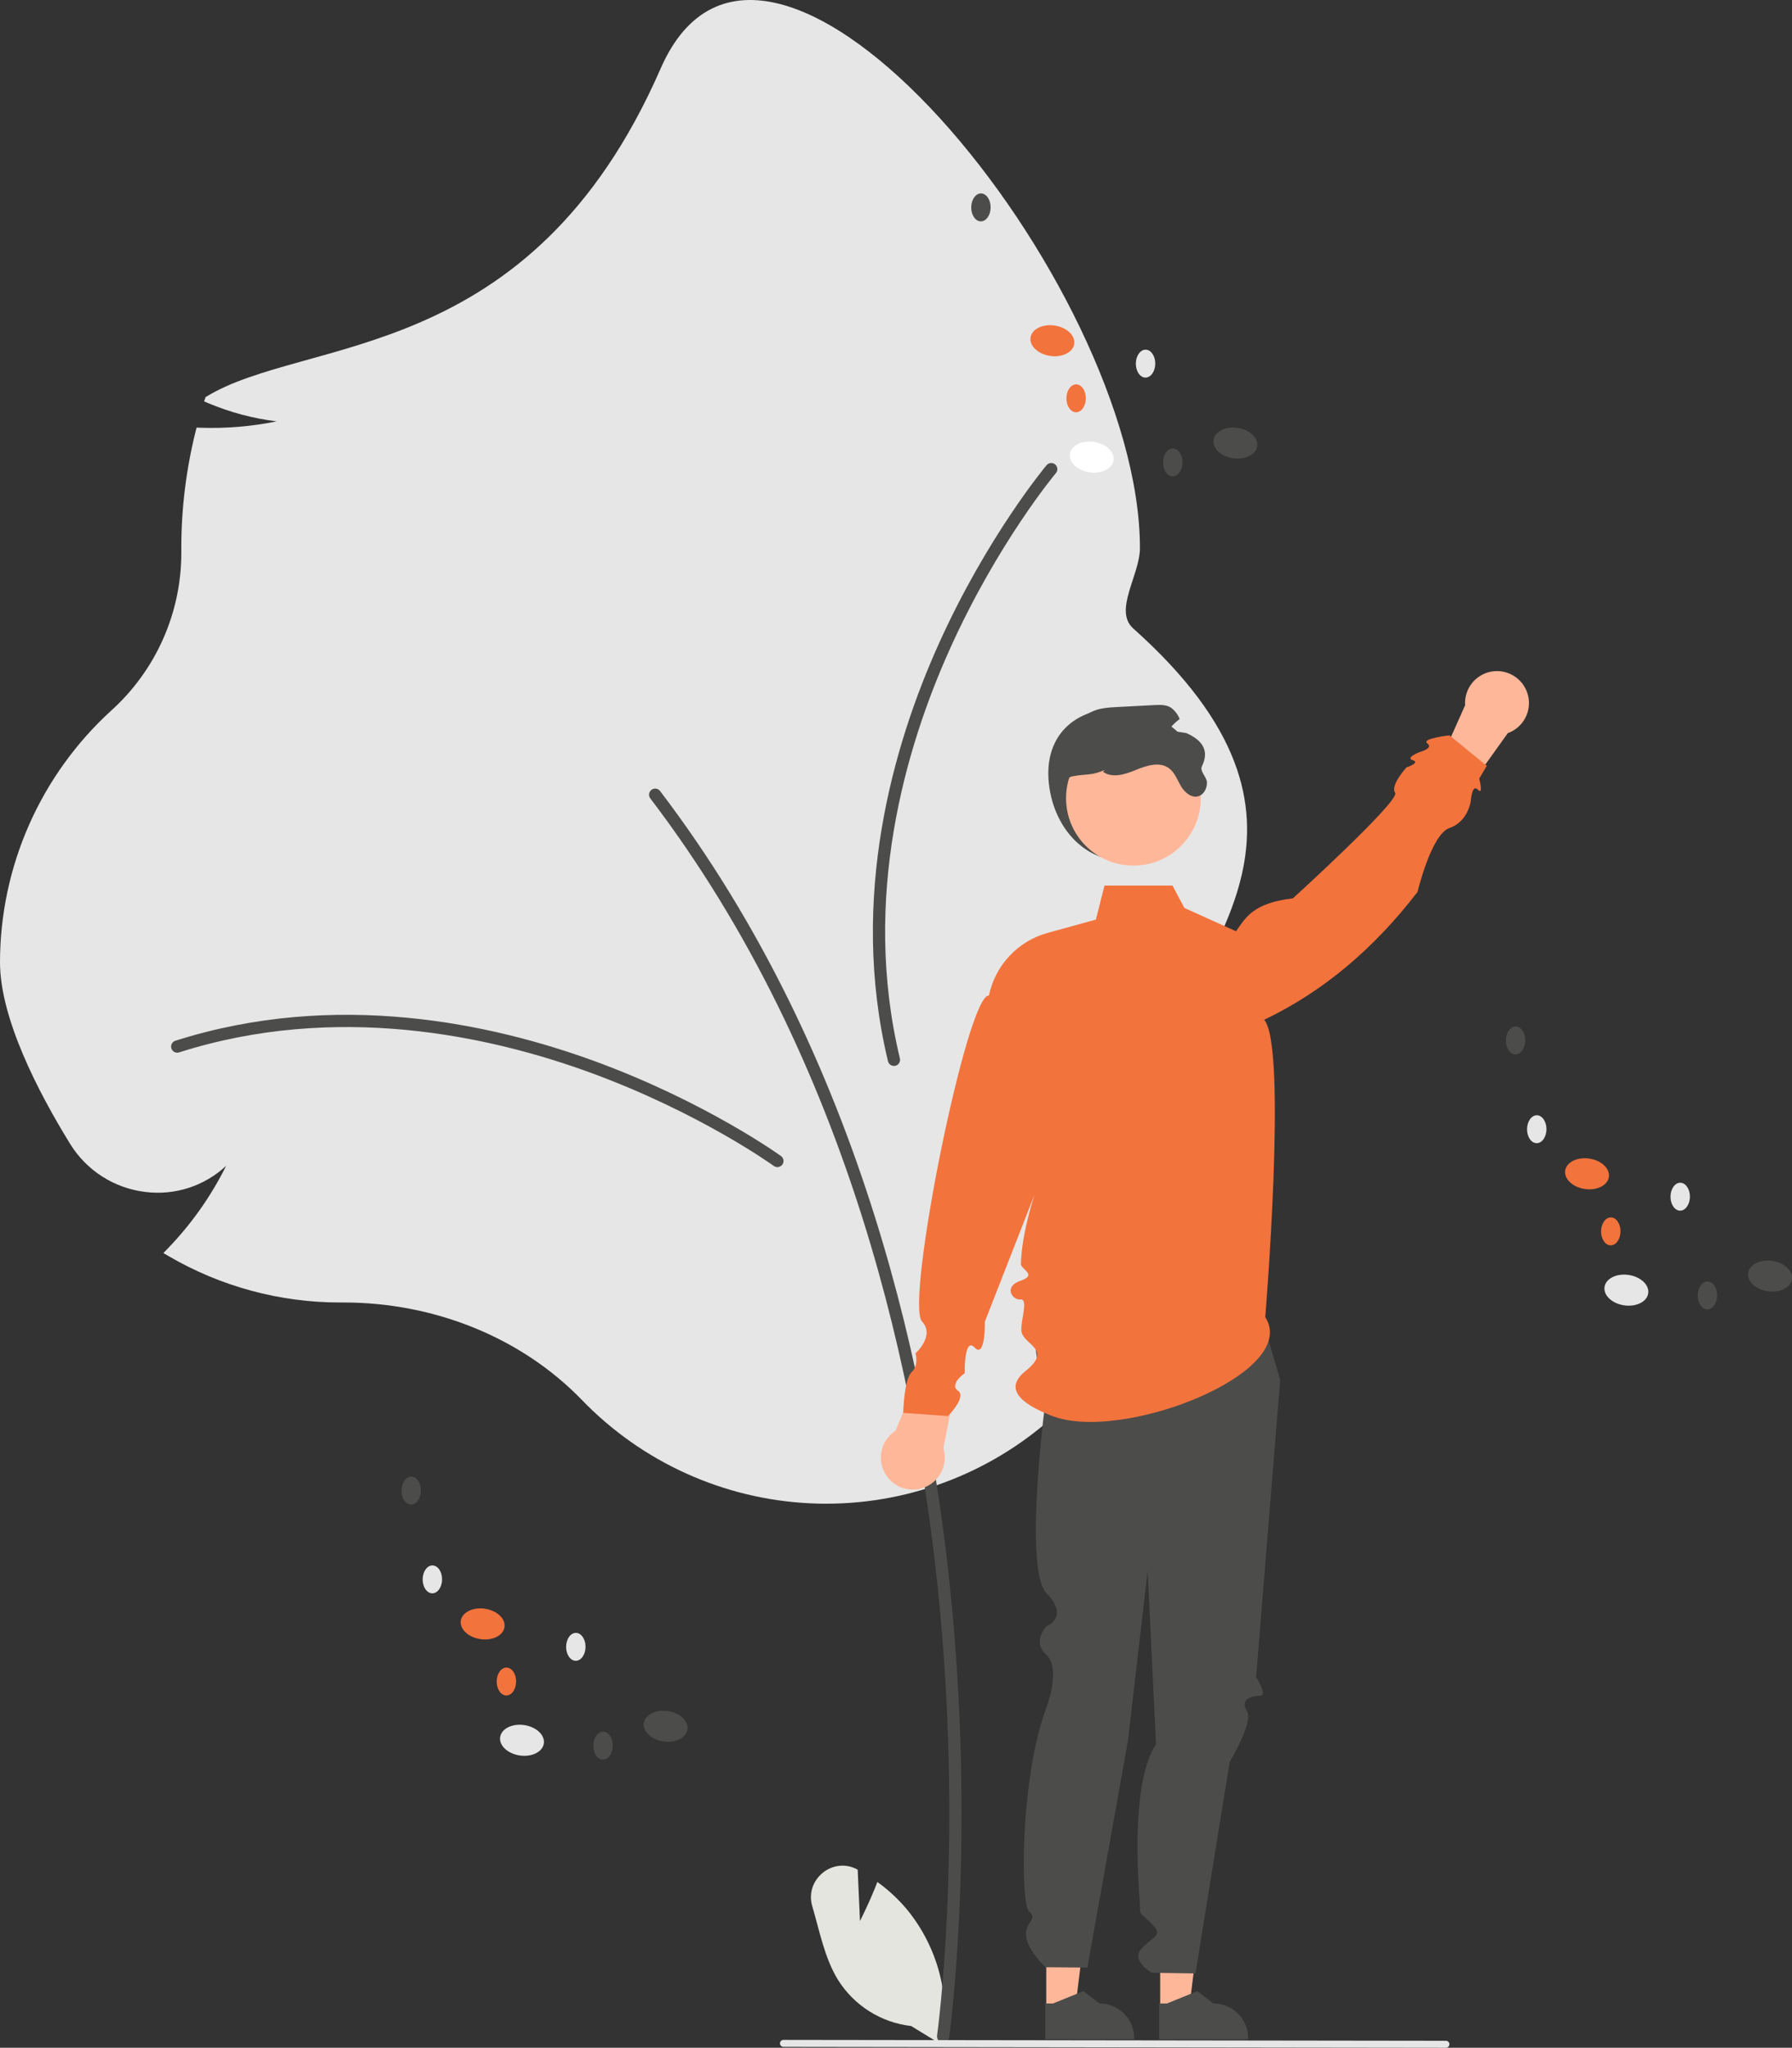 <svg width="478" height="546" viewBox="0 0 478 546" fill="none" xmlns="http://www.w3.org/2000/svg">
<rect x="0" y="0" width="478" height="546" fill="#333333" stroke="none"/>
<g clip-path="url(#clip0_127_116)">
<path d="M229.389 512.215L228.779 498.516C228.716 498.483 228.653 498.449 228.589 498.416C222.062 494.99 214.58 501.191 216.665 508.263C218.627 514.916 219.945 522.088 223.536 527.912C225.657 531.294 228.513 534.156 231.891 536.285C235.269 538.413 239.082 539.755 243.049 540.209L251.342 545.287C252.48 538.943 252.229 532.427 250.607 526.189C248.984 519.951 246.029 514.138 241.944 509.153C239.625 506.378 236.965 503.907 234.028 501.797C232.042 507.035 229.389 512.215 229.389 512.215Z" fill="#E5E5DF"/>
<path d="M155.138 373.199C139.171 356.732 116.033 347.288 91.657 347.288L90.716 347.29C74.66 347.296 58.891 343.037 45.02 334.949L43.577 334.108L44.74 332.91C51.033 326.398 56.288 318.957 60.321 310.849C57.457 313.519 54.041 315.527 50.315 316.731C46.589 317.935 42.644 318.305 38.759 317.815C34.657 317.326 30.72 315.914 27.242 313.686C23.763 311.458 20.835 308.471 18.675 304.95C10.156 291.126 0 271.51 0 256.566C0.013 243.935 2.658 231.445 7.765 219.893C12.872 208.341 20.33 197.979 29.663 189.469C35.572 184.141 40.292 177.627 43.514 170.353C46.737 163.078 48.391 155.206 48.367 147.249L48.362 146.117C48.361 135.642 49.641 125.206 52.174 115.041L52.431 114.015L53.487 114.052C60.297 114.283 67.11 113.713 73.786 112.351C67.524 111.583 61.398 109.953 55.581 107.509L54.445 107.049L54.831 105.885C81.407 89.429 141.396 97.951 176.216 18.28C204.449 -46.321 304.068 75.627 304.068 146.117C304.068 153.31 296.951 162.814 302.279 167.568C359.879 218.959 320.136 251.959 307.605 285.165C304.632 293.043 311.079 301.692 311.079 310.216C311.079 311.662 311.042 313.155 310.969 314.653L310.858 316.956L308.937 315.678C305.138 313.189 301.616 310.3 298.432 307.061C301.736 314.663 303.292 322.909 302.988 331.192C302.684 339.475 300.526 347.585 296.674 354.924C290.638 366.317 284.798 374.474 279.317 379.166C261.76 394.192 239.125 401.943 216.043 400.834C192.961 399.725 171.174 389.84 155.138 373.199Z" fill="#E6E6E6"/>
<path d="M251.572 544.611C251.964 544.611 252.343 544.469 252.64 544.212C252.936 543.954 253.13 543.598 253.185 543.21C253.254 542.723 260.043 493.756 253.946 428.676C248.315 368.573 230.231 282.005 176.061 210.907C175.931 210.736 175.769 210.593 175.584 210.485C175.398 210.377 175.194 210.306 174.981 210.278C174.769 210.249 174.553 210.262 174.345 210.317C174.138 210.372 173.944 210.467 173.773 210.597C173.602 210.727 173.459 210.889 173.351 211.074C173.244 211.26 173.173 211.464 173.145 211.677C173.116 211.89 173.13 212.106 173.185 212.313C173.24 212.52 173.335 212.715 173.465 212.885C227.168 283.369 245.106 369.302 250.697 428.98C256.759 493.681 250.023 542.267 249.954 542.75C249.922 542.981 249.939 543.217 250.005 543.441C250.072 543.666 250.185 543.873 250.339 544.05C250.492 544.226 250.681 544.368 250.894 544.465C251.107 544.561 251.338 544.612 251.572 544.611Z" fill="#4C4C4A"/>
<path d="M207.365 311.193C207.71 311.194 208.046 311.085 208.325 310.882C208.603 310.68 208.811 310.395 208.918 310.067C209.024 309.739 209.025 309.386 208.918 309.058C208.812 308.73 208.604 308.445 208.326 308.242C208.129 308.099 188.312 293.819 158.685 282.971C131.298 272.943 89.651 263.853 46.777 277.499C46.572 277.564 46.383 277.668 46.219 277.807C46.055 277.945 45.919 278.114 45.821 278.304C45.722 278.495 45.662 278.703 45.644 278.916C45.626 279.13 45.65 279.345 45.715 279.549C45.78 279.754 45.884 279.943 46.023 280.107C46.161 280.271 46.33 280.406 46.521 280.504C46.712 280.603 46.92 280.663 47.133 280.68C47.347 280.698 47.562 280.674 47.766 280.608C89.762 267.243 130.654 276.183 157.563 286.035C186.767 296.729 206.214 310.742 206.407 310.882C206.686 311.084 207.021 311.194 207.365 311.193Z" fill="#4C4C4A"/>
<path d="M282.034 125.209C282.059 124.866 281.975 124.523 281.793 124.23C281.611 123.937 281.341 123.709 281.022 123.579C280.703 123.449 280.351 123.424 280.016 123.506C279.682 123.589 279.382 123.775 279.16 124.039C279.003 124.225 263.334 142.963 250.381 171.733C238.408 198.329 226.342 239.216 236.865 282.965C236.966 283.385 237.23 283.749 237.599 283.975C237.968 284.2 238.412 284.27 238.832 284.169C239.253 284.068 239.616 283.804 239.842 283.435C240.068 283.066 240.138 282.622 240.037 282.202C229.731 239.349 241.592 199.205 253.356 173.073C266.124 144.714 281.5 126.325 281.654 126.142C281.876 125.879 282.009 125.553 282.034 125.209Z" fill="#4C4C4A"/>
<path d="M279.826 209.338C281.202 220.444 288.898 229.602 300.088 229.602C305.462 229.602 310.616 227.467 314.416 223.667C318.216 219.867 320.351 214.712 320.351 209.338C320.351 198.147 311.231 190.109 300.088 189.074C288.265 187.976 278.059 195.079 279.826 209.338Z" fill="#4C4C4A"/>
<path d="M309.473 535.686L317.189 535.686L320.86 505.921L309.472 505.922L309.473 535.686Z" fill="#FFB799"/>
<path d="M309.202 543.736L332.93 543.735V543.435C332.93 540.986 331.957 538.636 330.225 536.904C328.493 535.172 326.144 534.199 323.694 534.199H323.694L319.359 530.911L311.273 534.2L309.201 534.2L309.202 543.736Z" fill="#4C4C4A"/>
<path d="M279.079 535.686L286.796 535.686L290.466 505.921L279.078 505.922L279.079 535.686Z" fill="#FFB799"/>
<path d="M278.808 543.736L302.536 543.735V543.435C302.536 540.986 301.563 538.636 299.831 536.904C298.099 535.172 295.75 534.199 293.301 534.199H293.3L288.966 530.911L280.879 534.2L278.808 534.2L278.808 543.736Z" fill="#4C4C4A"/>
<path d="M336.026 349.267L341.482 367.972L335.055 447.191C335.055 447.191 338.364 452.144 336.026 452.144C333.688 452.144 330.69 453.243 332.579 456.201C334.468 459.159 328.012 469.778 328.012 469.778L318.881 526.185L307.246 526.013C307.246 526.013 301.331 522.718 304.651 519.385C307.971 516.053 310.309 516.053 307.191 512.935C304.074 509.818 304.074 510.757 304.074 508.339C304.074 505.921 300.951 476.372 308.357 465.038L306.126 418.824L300.869 464.154L290.046 524.626L278.838 524.534C278.838 524.534 273.661 519.544 273.671 515.85C273.68 512.156 276.869 511.849 274.496 509.664C272.122 507.48 272.122 473.918 279.136 455.262C279.136 455.262 283.103 444.838 279.127 441.267C275.15 437.695 279.122 433.608 279.122 433.608C279.122 433.608 285.42 431.331 279.116 424.771C272.812 418.211 279.082 371.813 279.082 371.813C279.082 371.813 272.191 353.084 279.17 345.72C286.15 338.355 336.026 349.267 336.026 349.267Z" fill="#4C4C4A"/>
<path d="M238.865 381.493L248.598 357.97L256.266 362.231L251.635 386.16C252.099 387.676 252.131 389.291 251.727 390.824C251.323 392.357 250.5 393.747 249.349 394.838C248.199 395.929 246.767 396.677 245.214 396.998C243.662 397.32 242.051 397.202 240.562 396.658C239.073 396.114 237.765 395.165 236.786 393.919C235.806 392.672 235.194 391.177 235.018 389.601C234.841 388.026 235.108 386.432 235.787 385C236.467 383.568 237.533 382.353 238.865 381.493Z" fill="#FFB799"/>
<path d="M402.19 195.479L387.381 216.186L380.877 210.298L390.809 188.041C390.701 186.459 391.036 184.878 391.777 183.477C392.517 182.075 393.634 180.908 395.002 180.106C396.37 179.304 397.934 178.9 399.519 178.939C401.103 178.978 402.646 179.457 403.973 180.325C405.3 181.192 406.359 182.412 407.03 183.849C407.702 185.285 407.959 186.88 407.774 188.454C407.589 190.029 406.968 191.52 405.982 192.761C404.996 194.002 403.682 194.944 402.19 195.479Z" fill="#FFB799"/>
<path d="M337.496 351.184C347.102 366.085 298.817 384.994 280.29 377.403C277.046 376.073 265.887 371.683 273.514 365.595C281.142 359.508 272.63 358.652 272.429 354.689C272.294 352.04 274.345 346.228 272.205 346.477C270.065 346.726 267.561 343.063 272.221 341.486C276.882 339.91 272.271 338.472 272.312 336.975C272.758 320.643 285.288 294.665 285.288 294.665L262.71 352.383C262.71 352.383 262.877 362.369 259.997 359.317C257.118 356.266 257.328 366.142 257.328 366.142C257.328 366.142 253.046 369.13 255.508 370.793C257.97 372.456 252.858 377.569 252.858 377.569L240.929 376.717C240.929 376.717 241.116 367.855 243.153 365.895C245.189 363.935 244.189 360.851 244.189 360.851C244.189 360.851 249.492 356.157 245.937 352.345C241.364 347.443 258.035 264.642 263.788 265.462C264.602 261.503 266.494 257.846 269.255 254.896C272.017 251.945 275.541 249.816 279.437 248.743L292.321 245.195L294.609 236.118H312.75L315.91 242.082L329.703 248.307C332.301 244.641 334.242 240.778 344.88 239.526C344.88 239.526 373.546 213.443 372.146 211.406C370.747 209.37 375.19 204.601 375.19 204.601C375.19 204.601 378.985 203.359 376.844 202.696C374.702 202.033 378.75 200.5 378.75 200.5C378.75 200.5 382.499 199.514 380.731 198.217C378.963 196.92 386.631 196.068 386.631 196.068L396.581 204.187L394.57 207.597C394.57 207.597 395.796 212.24 394.196 210.545C392.596 208.85 392.294 213.769 392.294 213.769C392.294 213.769 391.477 219.156 386.631 220.779C381.785 222.402 378.111 237.822 378.111 237.822C366.682 252.682 353.195 264.275 337.212 271.906C343.441 279.057 337.496 351.184 337.496 351.184Z" fill="#F3733D"/>
<path d="M302.328 230.805C312.252 230.805 320.296 222.76 320.296 212.836C320.296 202.912 312.252 194.867 302.328 194.867C292.405 194.867 284.36 202.912 284.36 212.836C284.36 222.76 292.405 230.805 302.328 230.805Z" fill="#FFB799"/>
<path d="M283.723 214.794C284.291 218.698 287.619 224.146 286.84 224.146C286.061 224.146 280.52 208.05 286.061 207C290.08 206.239 290.978 206.906 294.734 205.278L294.204 205.776C296.691 207.585 300.151 206.47 302.987 205.293C305.832 204.124 309.284 203.01 311.778 204.81C313.345 205.94 314.007 207.904 314.981 209.572C315.955 211.248 317.756 212.83 319.61 212.315C321.099 211.902 321.956 210.234 321.948 208.691C321.941 207.148 319.931 205.68 320.608 204.296C322.613 200.193 320.81 197.396 316.439 195.465C314.849 195.224 313.259 194.977 311.669 194.725C312.502 193.571 313.512 192.556 314.662 191.716C314.176 190.471 313.336 189.395 312.246 188.622C310.975 187.866 309.401 187.921 307.928 187.999C304.64 188.17 301.353 188.342 298.07 188.513C295.638 188.638 293.121 188.786 290.947 189.9C288.235 191.296 286.458 194.016 285.164 196.782C282.265 203.002 282.725 208.005 283.723 214.794Z" fill="#4C4C4A"/>
<path d="M208.977 545.761L385.689 546C385.935 546 386.171 545.902 386.345 545.728C386.519 545.554 386.617 545.318 386.617 545.072C386.617 544.826 386.519 544.59 386.345 544.416C386.171 544.242 385.935 544.144 385.689 544.144L208.977 543.905C208.731 543.905 208.495 544.002 208.321 544.176C208.147 544.35 208.049 544.586 208.049 544.833C208.049 545.079 208.147 545.315 208.321 545.489C208.495 545.663 208.731 545.761 208.977 545.761Z" fill="#E6E6E6"/>
<path d="M145.065 464.868C145.391 462.629 143.046 460.434 139.827 459.966C136.609 459.498 133.736 460.933 133.41 463.172C133.084 465.412 135.429 467.606 138.648 468.075C141.866 468.543 144.739 467.107 145.065 464.868Z" fill="#E6E6E6"/>
<path d="M183.386 461.129C183.711 458.89 181.366 456.695 178.148 456.227C174.929 455.758 172.056 457.194 171.73 459.433C171.404 461.672 173.75 463.867 176.968 464.335C180.187 464.803 183.06 463.368 183.386 461.129Z" fill="#4C4C4A"/>
<path d="M134.572 433.843C134.898 431.604 132.553 429.409 129.334 428.941C126.116 428.472 123.242 429.908 122.917 432.147C122.591 434.386 124.936 436.581 128.154 437.049C131.373 437.517 134.246 436.082 134.572 433.843Z" fill="#F3733D"/>
<path d="M117.921 421.134C117.936 419.079 116.79 417.404 115.36 417.393C113.93 417.382 112.758 419.04 112.742 421.095C112.727 423.151 113.874 424.826 115.303 424.837C116.733 424.848 117.905 423.19 117.921 421.134Z" fill="#E6E6E6"/>
<path d="M112.274 397.463C112.289 395.408 111.143 393.733 109.713 393.722C108.283 393.711 107.111 395.369 107.096 397.424C107.08 399.48 108.227 401.155 109.657 401.166C111.087 401.177 112.258 399.519 112.274 397.463Z" fill="#4C4C4A"/>
<path d="M156.185 439.123C156.201 437.067 155.054 435.392 153.624 435.381C152.194 435.37 151.022 437.028 151.007 439.083C150.991 441.139 152.138 442.814 153.568 442.825C154.998 442.836 156.169 441.178 156.185 439.123Z" fill="#E6E6E6"/>
<path d="M137.667 448.369C137.682 446.313 136.536 444.638 135.106 444.627C133.676 444.617 132.504 446.274 132.489 448.33C132.473 450.386 133.62 452.061 135.05 452.072C136.48 452.082 137.651 450.425 137.667 448.369Z" fill="#F3733D"/>
<path d="M163.445 465.459C163.46 463.403 162.314 461.728 160.884 461.717C159.454 461.707 158.282 463.364 158.267 465.42C158.251 467.475 159.398 469.151 160.828 469.161C162.258 469.172 163.429 467.515 163.445 465.459Z" fill="#4C4C4A"/>
<path d="M439.649 344.845C439.975 342.605 437.63 340.411 434.412 339.942C431.193 339.474 428.32 340.909 427.994 343.149C427.668 345.388 430.013 347.583 433.232 348.051C436.45 348.519 439.324 347.084 439.649 344.845Z" fill="#E6E6E6"/>
<path d="M477.97 341.105C478.296 338.866 475.95 336.671 472.732 336.203C469.513 335.734 466.64 337.17 466.314 339.409C465.989 341.648 468.334 343.843 471.552 344.311C474.771 344.78 477.644 343.344 477.97 341.105Z" fill="#4C4C4A"/>
<path d="M429.155 313.819C429.481 311.58 427.136 309.385 423.917 308.917C420.699 308.448 417.826 309.884 417.5 312.123C417.174 314.362 419.519 316.557 422.738 317.025C425.956 317.494 428.83 316.058 429.155 313.819Z" fill="#F3733D"/>
<path d="M412.505 301.111C412.52 299.055 411.374 297.38 409.944 297.369C408.514 297.358 407.342 299.016 407.327 301.071C407.311 303.127 408.458 304.802 409.888 304.813C411.318 304.824 412.489 303.166 412.505 301.111Z" fill="#E6E6E6"/>
<path d="M406.858 277.44C406.874 275.384 405.727 273.709 404.297 273.698C402.867 273.687 401.695 275.345 401.68 277.401C401.664 279.456 402.811 281.131 404.241 281.142C405.671 281.153 406.842 279.495 406.858 277.44Z" fill="#4C4C4A"/>
<path d="M450.769 319.099C450.785 317.043 449.638 315.368 448.208 315.357C446.778 315.346 445.607 317.004 445.591 319.06C445.575 321.115 446.722 322.79 448.152 322.801C449.582 322.812 450.754 321.154 450.769 319.099Z" fill="#E6E6E6"/>
<path d="M432.251 328.345C432.266 326.29 431.12 324.614 429.69 324.604C428.26 324.593 427.088 326.25 427.073 328.306C427.057 330.362 428.204 332.037 429.634 332.048C431.064 332.059 432.235 330.401 432.251 328.345Z" fill="#F3733D"/>
<path d="M458.029 345.435C458.044 343.38 456.898 341.704 455.468 341.694C454.038 341.683 452.866 343.34 452.851 345.396C452.835 347.452 453.982 349.127 455.412 349.138C456.842 349.148 458.013 347.491 458.029 345.435Z" fill="#4C4C4A"/>
<path d="M297.033 122.723C297.359 120.483 295.014 118.289 291.795 117.82C288.577 117.352 285.703 118.787 285.378 121.027C285.052 123.266 287.397 125.461 290.616 125.929C293.834 126.397 296.707 124.962 297.033 122.723Z" fill="white"/>
<path d="M335.354 118.983C335.679 116.744 333.334 114.549 330.116 114.081C326.897 113.613 324.024 115.048 323.698 117.287C323.372 119.526 325.718 121.721 328.936 122.189C332.155 122.658 335.028 121.222 335.354 118.983Z" fill="#4C4C4A"/>
<path d="M286.54 91.697C286.866 89.458 284.521 87.263 281.302 86.795C278.084 86.326 275.21 87.762 274.885 90.001C274.559 92.24 276.904 94.435 280.122 94.903C283.341 95.372 286.214 93.936 286.54 91.697Z" fill="#F3733D"/>
<path d="M269.889 78.989C269.904 76.933 268.758 75.258 267.328 75.247C265.898 75.236 264.726 76.894 264.711 78.95C264.695 81.005 265.842 82.68 267.271 82.691C268.701 82.702 269.873 81.044 269.889 78.989Z" fill="#E6E6E6"/>
<path d="M264.242 55.318C264.257 53.262 263.111 51.587 261.681 51.576C260.251 51.565 259.079 53.223 259.064 55.279C259.048 57.334 260.195 59.009 261.625 59.02C263.055 59.031 264.226 57.373 264.242 55.318Z" fill="#4C4C4A"/>
<path d="M308.153 96.977C308.169 94.921 307.022 93.246 305.592 93.235C304.162 93.224 302.99 94.882 302.975 96.938C302.959 98.993 304.106 100.668 305.536 100.679C306.966 100.69 308.138 99.032 308.153 96.977Z" fill="#E6E6E6"/>
<path d="M289.635 106.223C289.65 104.168 288.504 102.493 287.074 102.482C285.644 102.471 284.472 104.129 284.457 106.184C284.441 108.24 285.588 109.915 287.018 109.926C288.448 109.937 289.619 108.279 289.635 106.223Z" fill="#F3733D"/>
<path d="M315.413 123.313C315.428 121.258 314.282 119.582 312.852 119.572C311.422 119.561 310.25 121.218 310.235 123.274C310.219 125.33 311.366 127.005 312.796 127.016C314.226 127.027 315.397 125.369 315.413 123.313Z" fill="#4C4C4A"/>
</g>
<defs>
<clipPath id="clip0_127_116">
<rect width="478" height="546" fill="white"/>
</clipPath>
</defs>
</svg>
